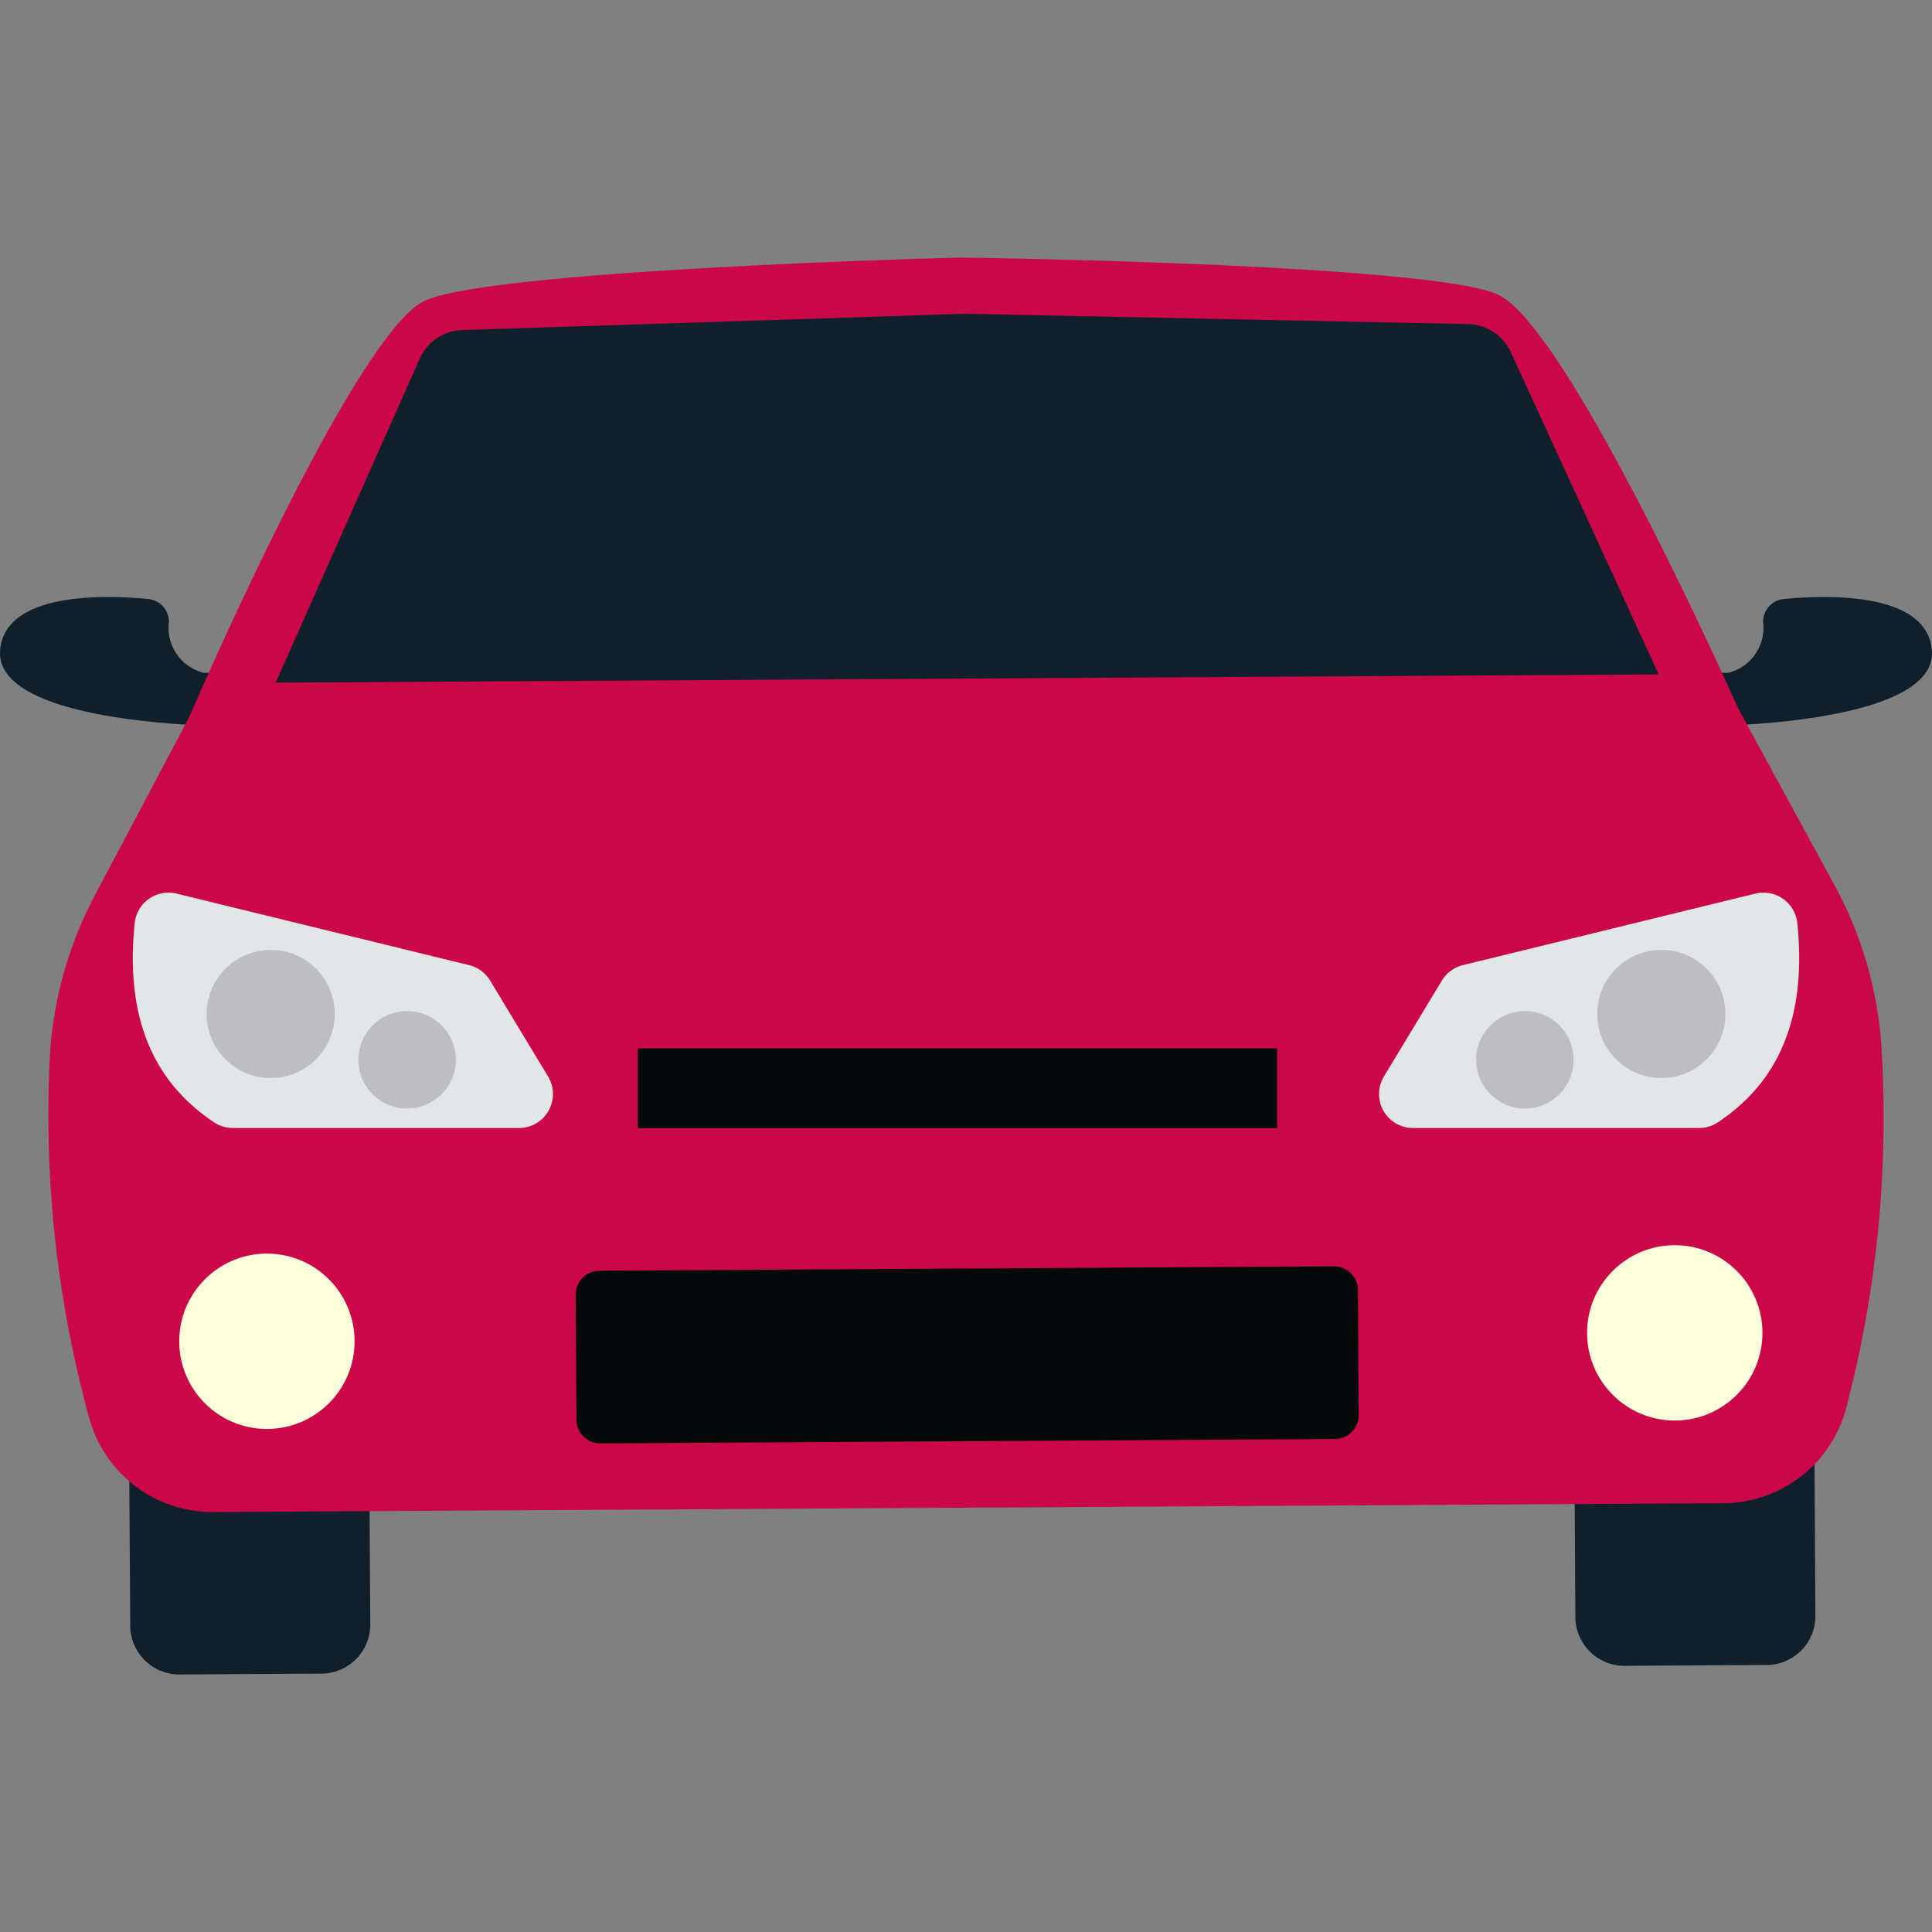 <svg xmlns="http://www.w3.org/2000/svg" version="1.1" xmlns:xlink="http://www.w3.org/1999/xlink" width="512" height="512" x="0" y="0" viewBox="0 0 398.702 398.702" style="enable-background:new 0 0 512 512" xml:space="preserve" class=""><rect x="0" y="0" width="398.702" height="398.702" fill="#808080" stroke="none"/><g><g fill="#2f4859"><path d="m334.813 265.351 29.307-.175c5.586-.033 10.142 4.468 10.176 10.055l.347 58.193c.033 5.586-4.468 10.142-10.055 10.176l-29.307.175c-5.586.033-10.142-4.468-10.176-10.055l-.347-58.193c-.034-5.587 4.468-10.142 10.055-10.176zM36.581 267.126l29.307-.175c5.586-.033 10.142 4.468 10.176 10.055l.346 58.194c.033 5.586-4.468 10.142-10.055 10.176l-29.307.175c-5.586.033-10.142-4.468-10.176-10.055l-.347-58.193c-.033-5.587 4.469-10.143 10.056-10.177zM368.127 123.618a4.729 4.729 0 0 0-4.284 4.758 9.562 9.562 0 0 1-7.162 10.467l-7.291.045 3.744 10.927s46.941-.282 45.537-15.7c-1.088-11.966-21.462-11.368-30.544-10.497zM30.575 123.618a4.729 4.729 0 0 1 4.284 4.758 9.562 9.562 0 0 0 7.162 10.467l7.291.045-3.744 10.927s-46.941-.282-45.537-15.7c1.088-11.966 21.462-11.368 30.544-10.497z" fill="#0f202c" opacity="1" data-original="#2f4859" class=""></path></g><path fill="#cb0747" d="M388.209 215.176a80.758 80.758 0 0 0-9.725-32.696l-19.786-36.287s-35.134-79.192-49.771-85.494c-14.152-6.094-104.483-7.464-110.468-7.548h-.331c-5.985.158-96.292 2.607-110.369 8.869-14.562 6.475-48.767 86.067-48.767 86.067l-19.335 36.524a80.84 80.84 0 0 0-9.334 32.805 236.434 236.434 0 0 0 8.087 75.225 26.365 26.365 0 0 0 25.677 19.395l155.579-.9h.331l155.579-.925a26.368 26.368 0 0 0 25.439-19.702 236.217 236.217 0 0 0 7.194-75.333z" opacity="1" data-original="#fe7058" class=""></path><path fill="#05080a" d="m123.683 262.235 151.609-.905a4.912 4.912 0 0 1 4.941 4.882l.154 25.815a4.912 4.912 0 0 1-4.882 4.941l-151.609.905a4.912 4.912 0 0 1-4.941-4.882l-.154-25.815a4.912 4.912 0 0 1 4.882-4.941z" opacity="1" data-original="#3a556a" class=""></path><path fill="#0f202c" d="M311.768 72.645a9.893 9.893 0 0 0-8.79-5.763l-103.667-2.127h-.326L95.348 68.119a9.894 9.894 0 0 0-8.716 5.866l-29.738 66.89 142.53-.851h.326l142.55-.851z" opacity="1" data-original="#2f4859" class=""></path><path fill="#feffdc" d="M345.512 256.968c-9.993.058-18.047 8.205-17.989 18.198s8.205 18.047 18.198 17.989 18.047-8.205 17.989-18.198v-.009c-.063-9.989-8.209-18.038-18.198-17.98zM54.971 258.704c-9.993.06-18.045 8.21-17.984 18.203.06 9.993 8.21 18.045 18.203 17.984 9.993-.06 18.044-8.21 17.984-18.202-.061-9.993-8.21-18.045-18.203-17.985z" opacity="1" data-original="#ebf0f3" class=""></path><path fill="#05080a" d="M131.61 216.343h131.96v16.472H131.61z" opacity="1" data-original="#3a556a" class=""></path><path fill="#e1e6e9" d="M370.902 190.444a7.023 7.023 0 0 0-8.661-6.029l-60.346 14.755a7.027 7.027 0 0 0-4.338 3.19l-11.955 19.786a7.014 7.014 0 0 0 6.004 10.64h58.961a7.064 7.064 0 0 0 3.888-1.133c13.909-9.211 18.262-23.56 16.447-41.209z" opacity="1" data-original="#e1e6e9" class=""></path><path fill="#bdbec1" d="M342.302 196.043c-7.296.298-12.969 6.455-12.67 13.751.298 7.296 6.455 12.969 13.751 12.67 7.295-.298 12.968-6.453 12.671-13.749-.301-7.295-6.456-12.968-13.752-12.672zM314.29 208.661c-5.549.223-9.867 4.903-9.644 10.452s4.903 9.867 10.452 9.644 9.867-4.903 9.644-10.452v-.008c-.227-5.546-4.905-9.859-10.452-9.636z" opacity="1" data-original="#bdbec1" class=""></path><path fill="#e1e6e9" d="M27.8 190.444a7.023 7.023 0 0 1 8.661-6.029l60.346 14.755a7.027 7.027 0 0 1 4.338 3.19l11.955 19.786a7.014 7.014 0 0 1-6.004 10.64H48.135a7.064 7.064 0 0 1-3.888-1.133c-13.91-9.211-18.262-23.56-16.447-41.209z" opacity="1" data-original="#e1e6e9" class=""></path><path fill="#bdbec1" d="M56.4 196.043c7.296.298 12.969 6.455 12.67 13.751-.298 7.296-6.455 12.969-13.751 12.67-7.295-.298-12.968-6.453-12.671-13.749.301-7.295 6.456-12.968 13.752-12.672zM84.412 208.661c5.549.223 9.867 4.903 9.644 10.452s-4.903 9.867-10.452 9.644-9.867-4.903-9.644-10.452v-.008c.227-5.546 4.905-9.859 10.452-9.636z" opacity="1" data-original="#bdbec1" class=""></path></g></svg>